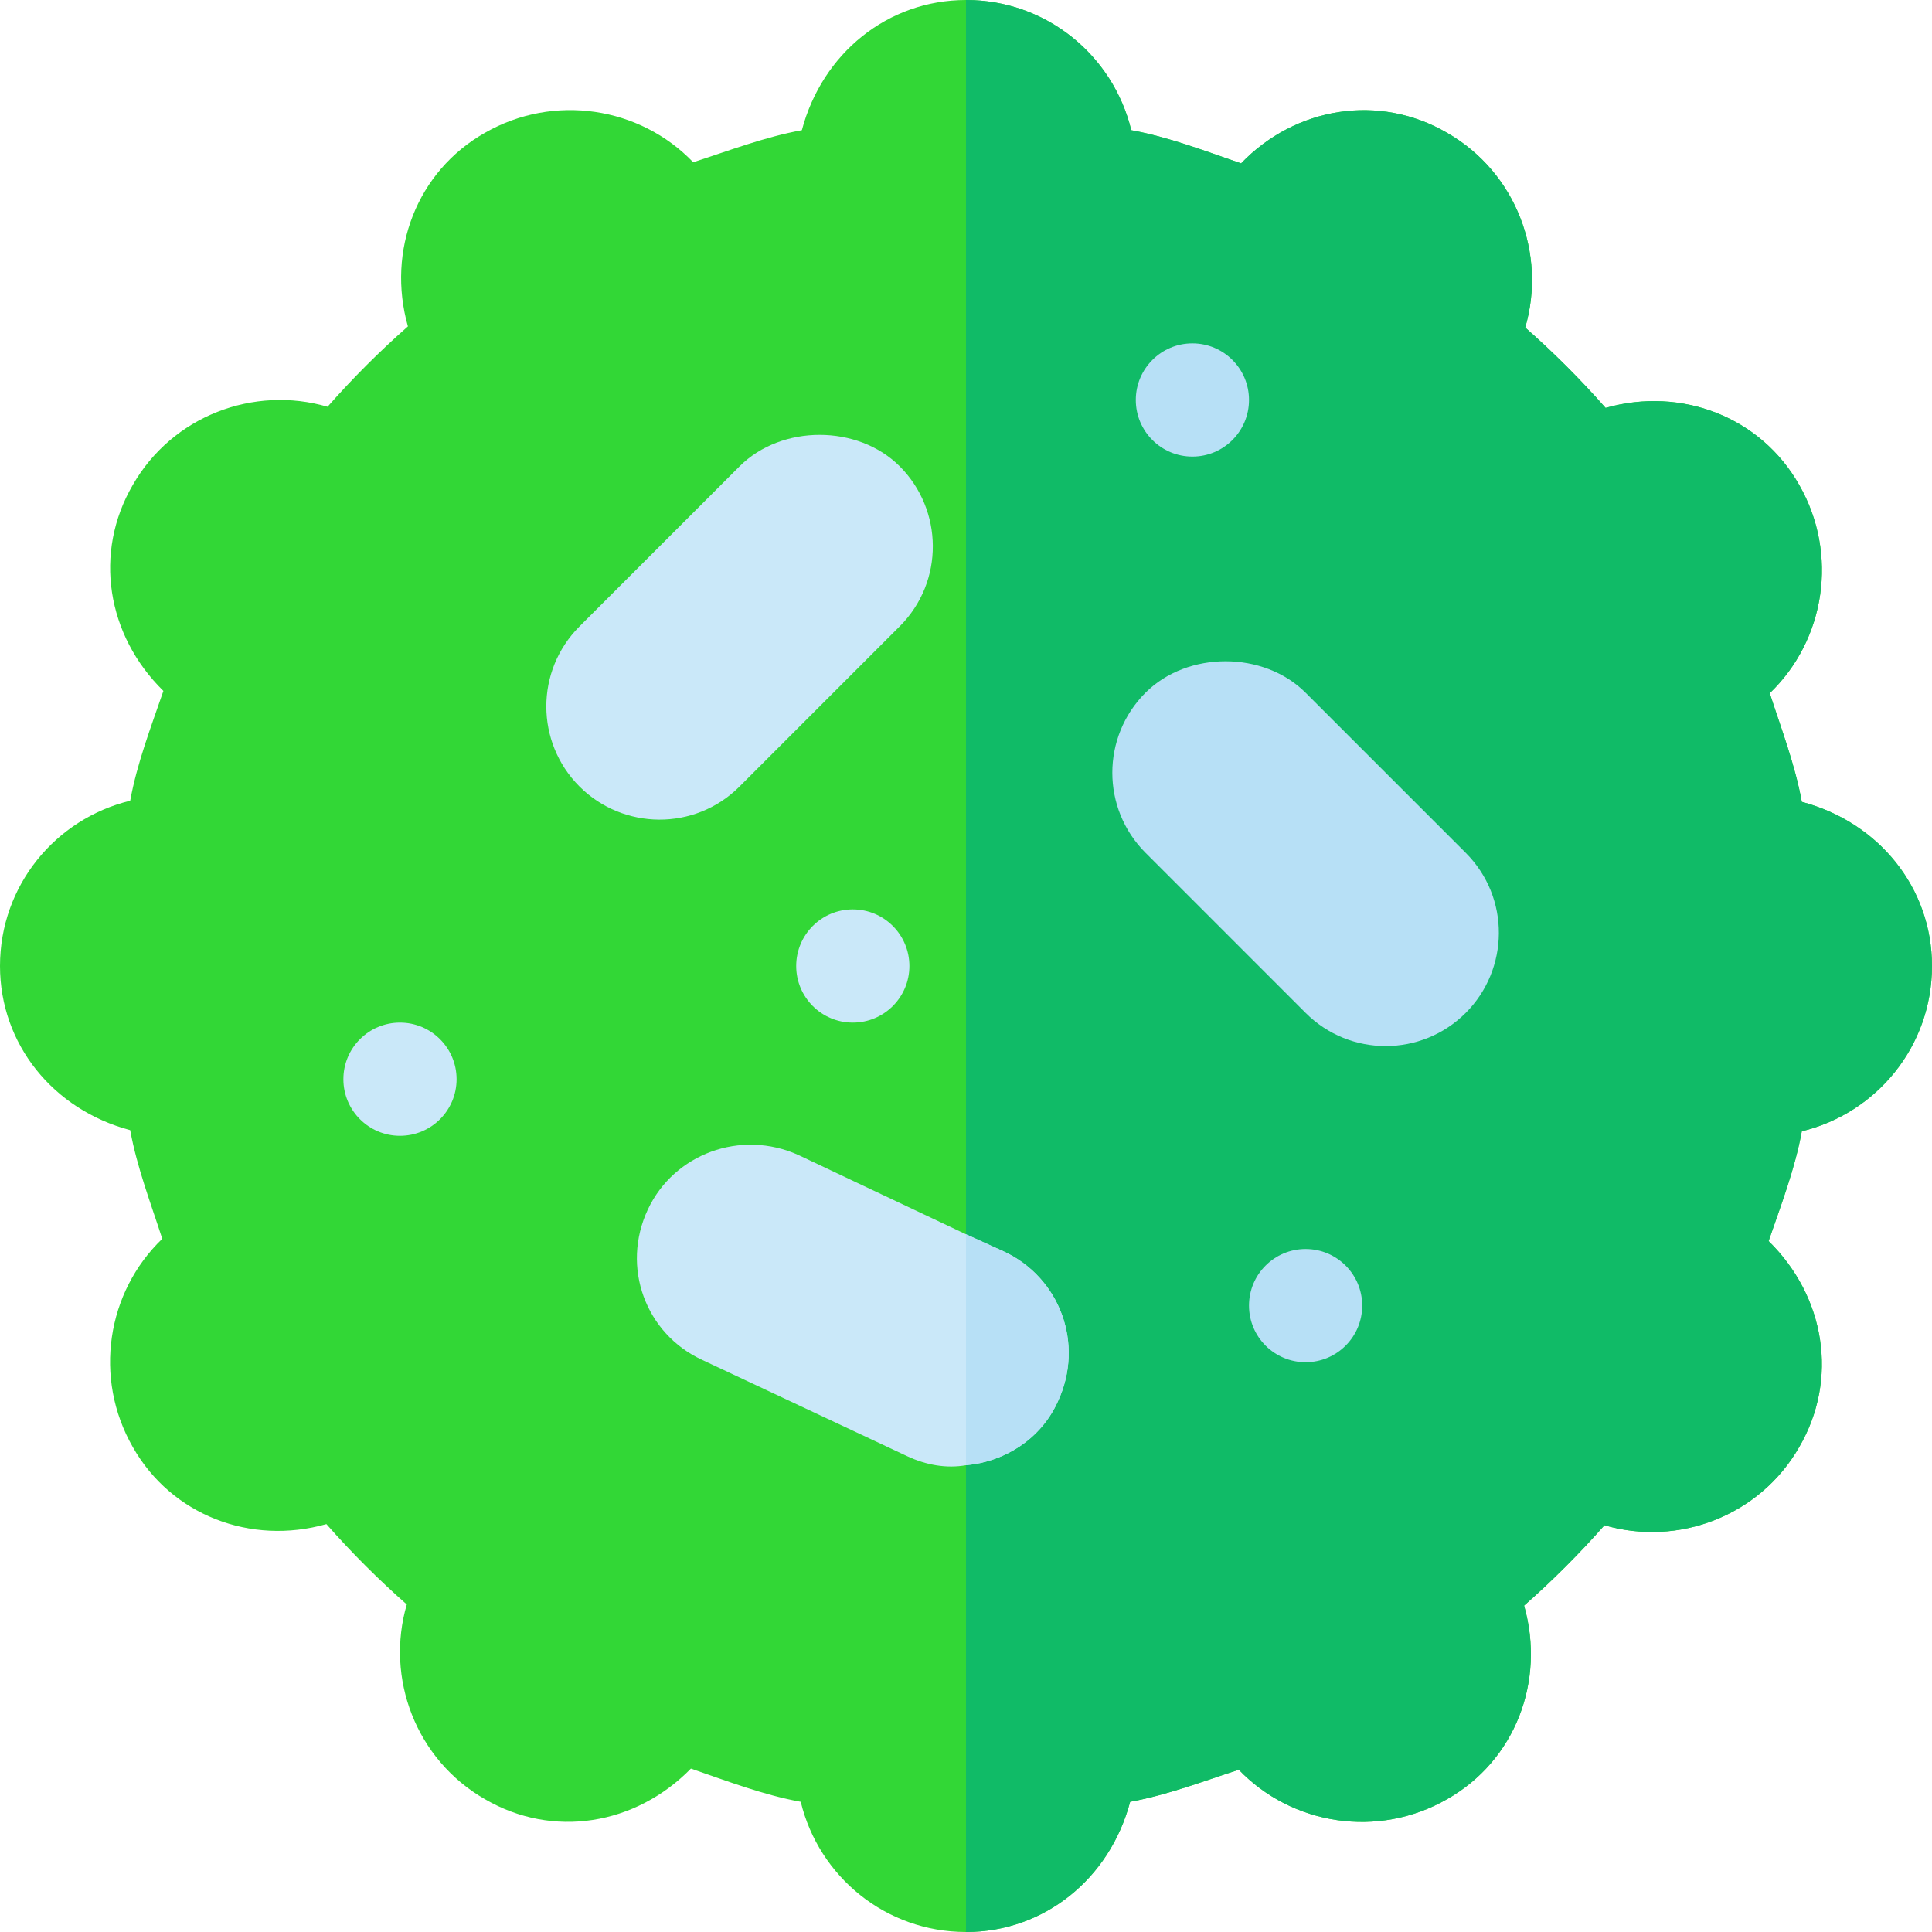 <?xml version="1.0" encoding="iso-8859-1"?>
<!-- Generator: Adobe Illustrator 19.0.0, SVG Export Plug-In . SVG Version: 6.00 Build 0)  -->
<svg version="1.1" id="Capa_1" xmlns="http://www.w3.org/2000/svg" xmlns:xlink="http://www.w3.org/1999/xlink" x="0px" y="0px"
	 viewBox="0 0 512.001 512.001" style="enable-background:new 0 0 512.001 512.001;" xml:space="preserve">
<path style="fill:#32D736;" d="M512,256c0-20.7-14.099-38.101-34.501-43.5c-1.8-9.901-5.499-19.501-8.5-28.801
	c14.702-14.099,18.301-36.899,7.8-55.199C466.6,110.499,445.6,102.4,425.5,108.1c-6.6-7.5-13.8-14.701-21.3-21.3
	c5.7-19.501-2.401-41.1-20.7-51.599C365.502,24.7,343.3,28.3,328.901,43.3c-9.6-3.3-19.2-7-29.099-8.8
	C295.001,14.7,277.302,0,256.001,0c-20.7,0-38.101,14.099-43.5,34.499c-9.901,1.8-19.499,5.501-28.799,8.5
	c-14.101-14.7-36.901-18.3-55.201-7.799c-17.999,10.199-26.1,31.199-20.4,51.299c-7.5,6.601-14.699,13.801-21.3,21.301
	c-19.499-5.7-41.1,2.401-51.599,20.7c-10.501,17.999-6.901,39.899,8.099,54.6c-3.3,9.6-6.999,19.199-8.798,29.099
	C14.701,217,0.001,234.699,0.001,256c0,20.7,14.099,38.099,34.501,43.5c1.8,9.899,5.499,19.499,8.5,28.799
	C28.3,342.4,24.7,365.2,35.201,383.5C45.4,401.499,66.4,409.6,86.5,403.9c6.601,7.5,13.801,14.7,21.301,21.301
	c-5.7,19.499,2.401,41.1,20.7,51.599c17.999,10.499,39.901,6.899,54.6-8.101c9.6,3.301,19.2,7,29.099,8.8
	C217.001,497.3,234.7,512,256.001,512c20.7,0,38.101-14.101,43.5-34.501c9.901-1.8,19.499-5.499,28.799-8.5
	c14.101,14.7,36.901,18.3,55.201,7.8c17.999-10.201,26.1-31.199,20.4-51.301c7.5-6.599,14.7-13.799,21.301-21.299
	c19.499,5.7,41.1-2.401,51.599-20.7c10.501-18.001,6.901-39.901-8.099-54.6c3.3-9.6,6.999-19.2,8.798-29.101
	C497.301,295,512,277.299,512,256z"/>
<path style="fill:#10BB67;" d="M477.5,299.799c-1.8,9.901-5.499,19.501-8.798,29.101c15,14.7,18.6,36.599,8.099,54.6
	c-10.499,18.3-32.1,26.4-51.599,20.7c-6.601,7.5-13.801,14.7-21.301,21.299c5.7,20.101-2.401,41.1-20.4,51.301
	c-18.3,10.499-41.1,6.899-55.201-7.8c-9.3,3.001-18.898,6.7-28.799,8.5c-5.4,20.4-22.8,34.501-43.5,34.501V0
	c21.301,0,39,14.7,43.801,34.499c9.899,1.8,19.499,5.501,29.099,8.8c14.399-15,36.601-18.6,54.6-8.099
	c18.3,10.5,26.4,32.099,20.7,51.6c7.5,6.599,14.7,13.801,21.301,21.301c20.099-5.7,41.1,2.399,51.299,20.4
	c10.501,18.3,6.901,41.1-7.8,55.199c3.001,9.3,6.7,18.9,8.5,28.801C497.902,217.899,512,235.3,512,256
	C512,277.299,497.301,295,477.5,299.799z"/>
<circle style="fill:#CAE8F9;" cx="226.001" cy="256" r="15"/>
<g>
	<circle style="fill:#B7E0F6;" cx="346.001" cy="346" r="15"/>
	<circle style="fill:#B7E0F6;" cx="316.001" cy="106" r="15"/>
</g>
<circle style="fill:#CAE8F9;" cx="106.001" cy="286" r="15"/>
<path style="fill:#B7E0F6;" d="M346.001,268.422L303.579,226c-11.756-11.755-11.707-30.729,0-42.437
	c11.152-11.121,31.331-11.076,42.422,0.015L388.423,226c11.906,11.906,11.527,30.91,0.015,42.422
	C376.73,280.129,357.756,280.177,346.001,268.422z"/>
<g>
	<path style="fill:#CAE8F9;" d="M153.579,208.437c-11.707-11.707-11.756-30.681,0-42.437l42.422-42.422
		c11.114-11.114,31.323-11.114,42.437,0c11.512,11.512,11.891,30.516-0.015,42.422l-42.422,42.422
		C184.095,220.327,165.091,219.948,153.579,208.437z"/>
	<path style="fill:#CAE8F9;" d="M280.301,371.499c-4.501,9.901-14.099,15.901-24.3,16.8c-5.099,0.901-10.499,0-15.601-2.401
		l-54.3-25.499c-15-6.899-21.599-24.6-14.399-39.901c6.899-14.7,24.6-21.299,39.901-14.399l44.399,21l9.901,4.499
		C280.902,338.5,287.501,356.199,280.301,371.499z"/>
</g>
<path style="fill:#B7E0F6;" d="M280.301,371.499c-4.501,9.901-14.099,15.901-24.3,16.8V327.1l9.901,4.499
	C280.902,338.5,287.501,356.199,280.301,371.499z"/>
<g>
</g>
<g>
</g>
<g>
</g>
<g>
</g>
<g>
</g>
<g>
</g>
<g>
</g>
<g>
</g>
<g>
</g>
<g>
</g>
<g>
</g>
<g>
</g>
<g>
</g>
<g>
</g>
<g>
</g>
</svg>
